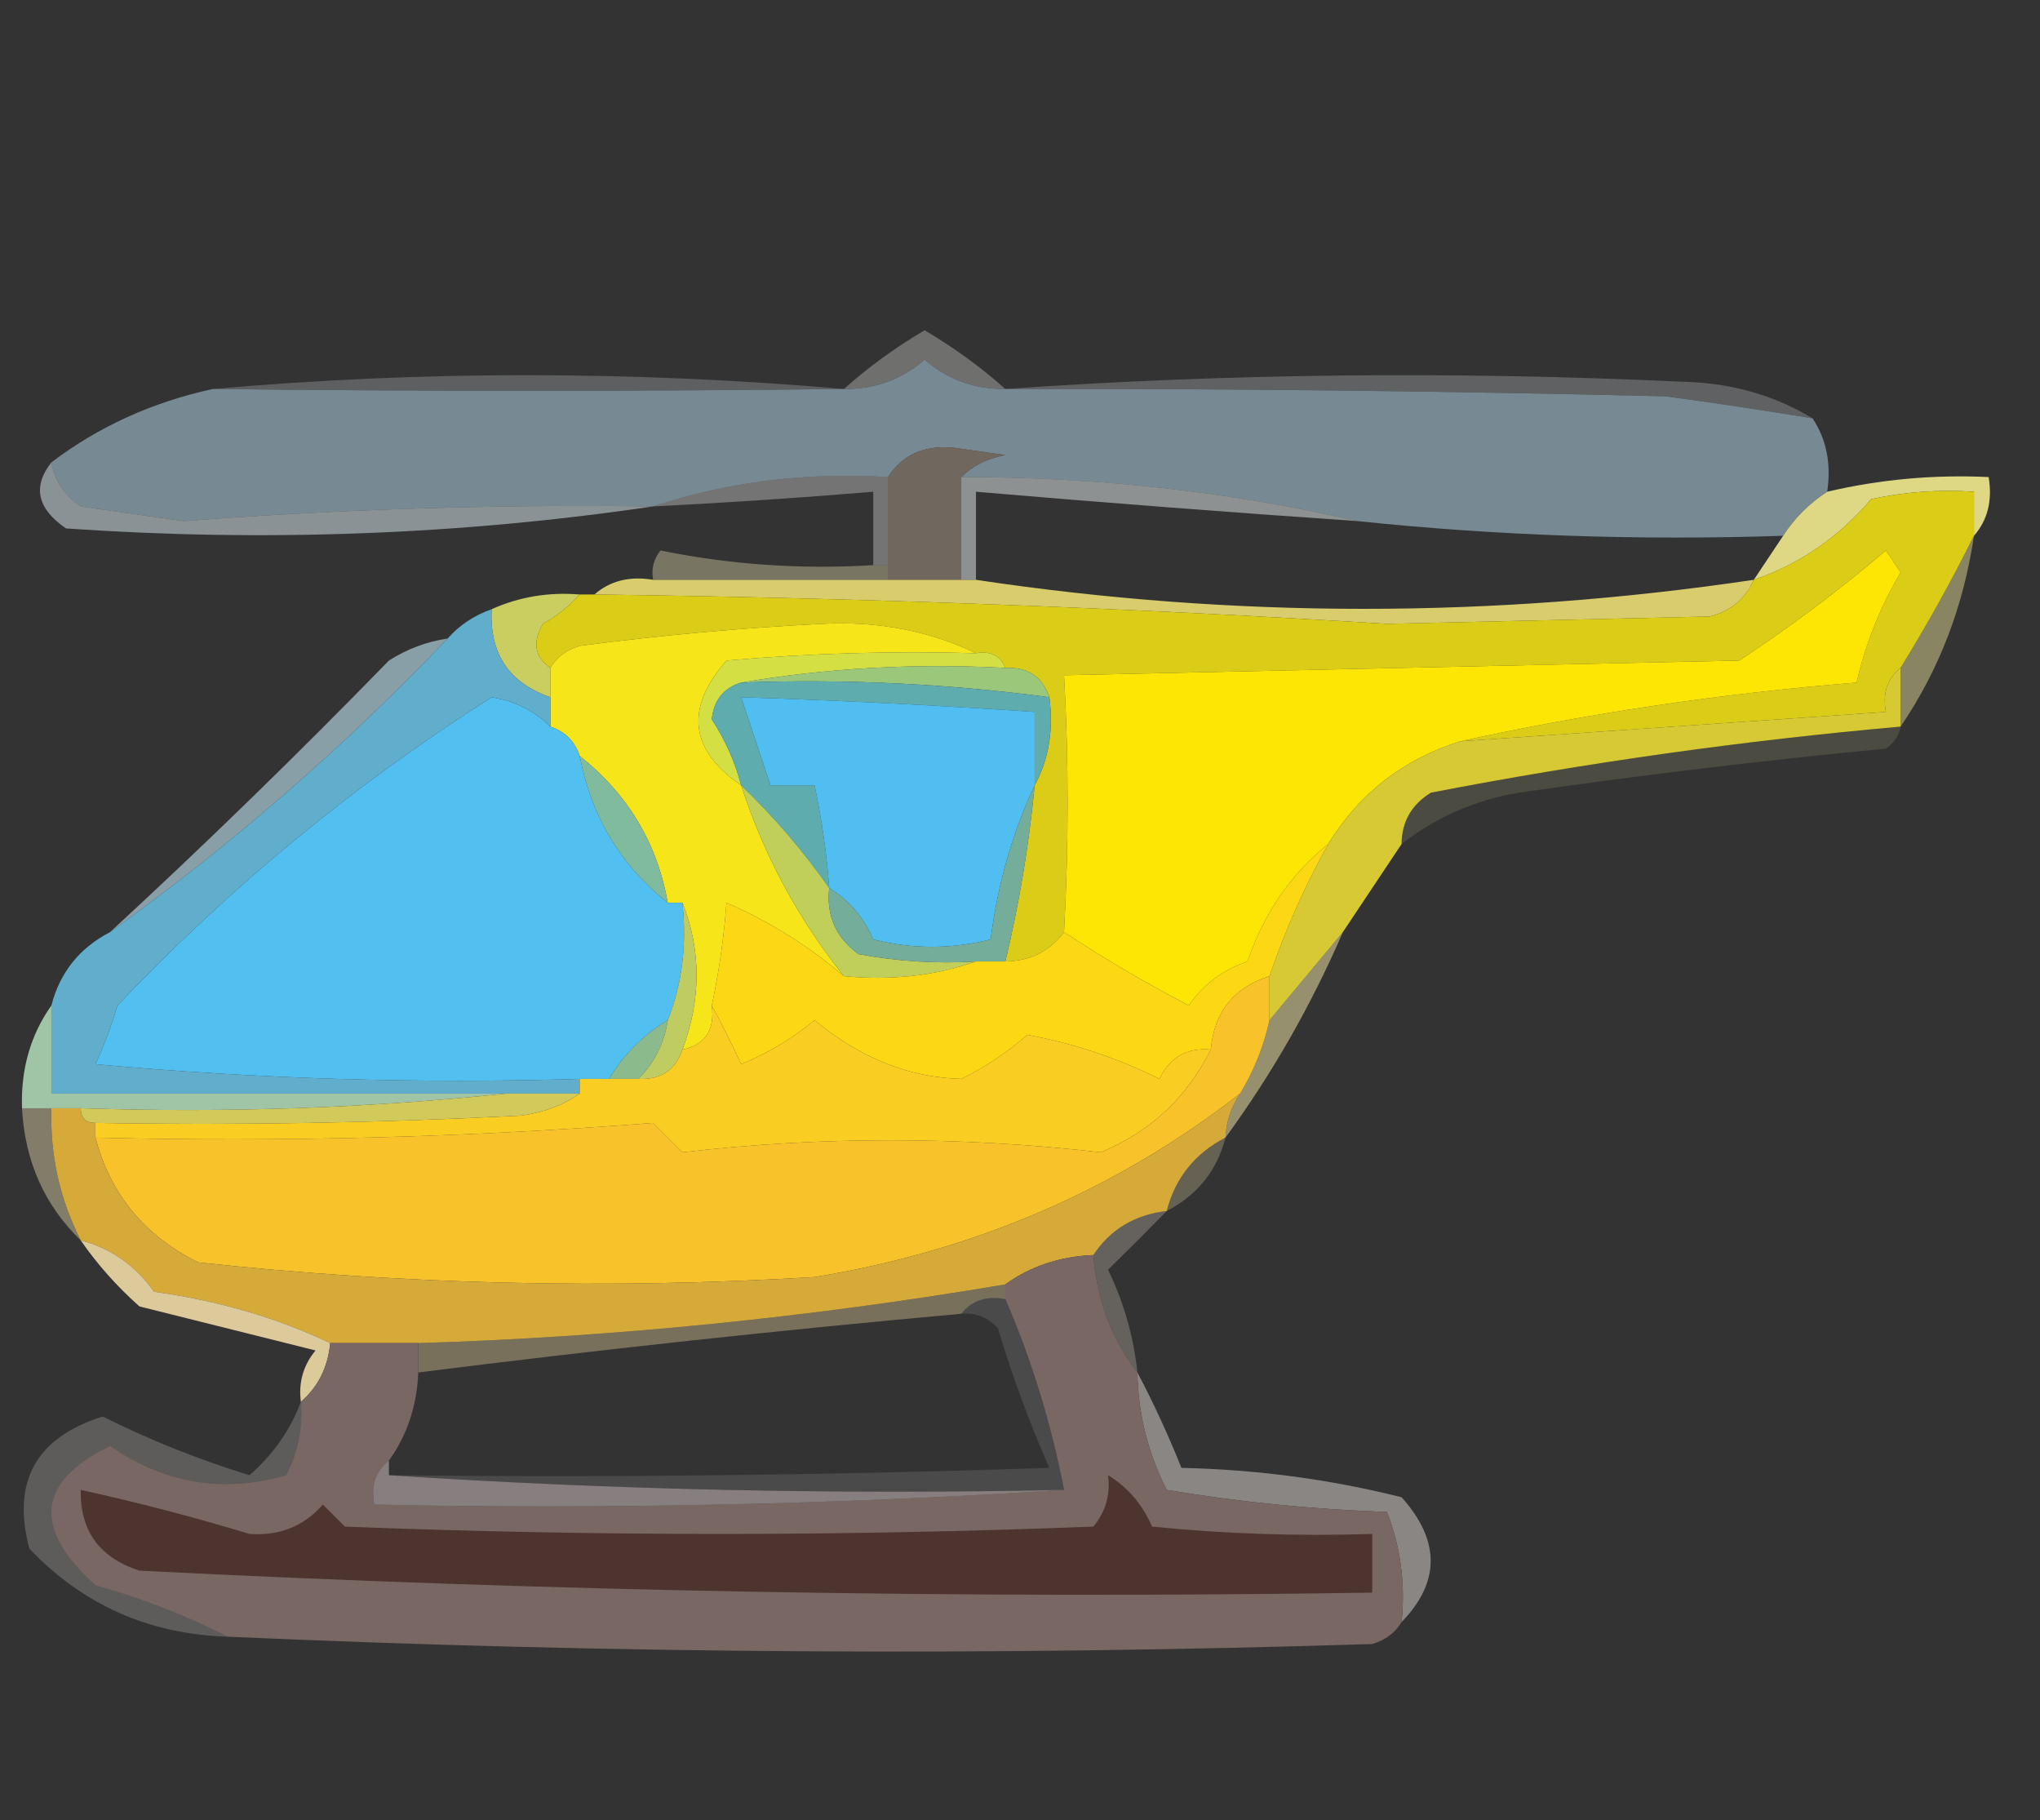 <?xml version="1.0" encoding="UTF-8"?>
<!DOCTYPE svg PUBLIC "-//W3C//DTD SVG 1.1//EN" "http://www.w3.org/Graphics/SVG/1.1/DTD/svg11.dtd">
<svg xmlns="http://www.w3.org/2000/svg" version="1.1" width="139px" height="124px" style="shape-rendering:geometricPrecision; text-rendering:geometricPrecision; image-rendering:optimizeQuality; fill-rule:evenodd; clip-rule:evenodd" xmlns:xlink="http://www.w3.org/1999/xlink">
<rect width="100%" height="100%" fill="#333333" stroke="none"/>
<g><path style="opacity:0.004" fill="#fefffe" d="M 39.5,-0.5 C 39.833,-0.5 40.167,-0.5 40.5,-0.5C 40.315,0.17 39.981,0.17 39.5,-0.5 Z"/></g>
<g><path style="opacity:0.004" fill="#fefffe" d="M 79.5,-0.5 C 79.833,-0.5 80.167,-0.5 80.5,-0.5C 80.315,0.17 79.981,0.17 79.5,-0.5 Z"/></g>
<g><path style="opacity:0.004" fill="#fefffe" d="M 33.5,2.5 C 34.833,3.167 34.833,3.167 33.5,2.5 Z"/></g>
<g><path style="opacity:0.004" fill="#fefffe" d="M 53.5,3.5 C 54.833,4.167 54.833,4.167 53.5,3.5 Z"/></g>
<g><path style="opacity:0.004" fill="#fefffe" d="M 67.5,3.5 C 68.833,4.167 68.833,4.167 67.5,3.5 Z"/></g>
<g><path style="opacity:0.004" fill="#fefffe" d="M 91.5,6.5 C 92.833,7.167 92.833,7.167 91.5,6.5 Z"/></g>
<g><path style="opacity:0.004" fill="#fefffe" d="M 12.5,7.5 C 13.833,8.167 13.833,8.167 12.5,7.5 Z"/></g>
<g><path style="opacity:0.004" fill="#fefffe" d="M 65.5,7.5 C 66.833,8.167 66.833,8.167 65.5,7.5 Z"/></g>
<g><path style="opacity:0.004" fill="#fefffe" d="M 107.5,7.5 C 108.833,8.167 108.833,8.167 107.5,7.5 Z"/></g>
<g><path style="opacity:0.004" fill="#fefffe" d="M 122.5,9.5 C 123.833,10.167 123.833,10.167 122.5,9.5 Z"/></g>
<g><path style="opacity:0.004" fill="#fefffe" d="M 133.5,11.5 C 134.833,12.167 134.833,12.167 133.5,11.5 Z"/></g>
<g><path style="opacity:0.004" fill="#fefffe" d="M 29.5,13.5 C 30.833,14.167 30.833,14.167 29.5,13.5 Z"/></g>
<g><path style="opacity:0.004" fill="#fefffe" d="M 15.5,14.5 C 16.833,15.167 16.833,15.167 15.5,14.5 Z"/></g>
<g><path style="opacity:0.004" fill="#fefffe" d="M 126.5,16.5 C 127.833,17.167 127.833,17.167 126.5,16.5 Z"/></g>
<g><path style="opacity:0.004" fill="#fefffe" d="M 13.5,19.5 C 14.833,20.167 14.833,20.167 13.5,19.5 Z"/></g>
<g><path style="opacity:0.004" fill="#fefffe" d="M 62.5,19.5 C 63.833,20.167 63.833,20.167 62.5,19.5 Z"/></g>
<g><path style="opacity:0.004" fill="#fefffe" d="M 111.5,19.5 C 112.833,20.167 112.833,20.167 111.5,19.5 Z"/></g>
<g><path style="opacity:0.004" fill="#fefffe" d="M 1.5,20.5 C 2.833,21.167 2.833,21.167 1.5,20.5 Z"/></g>
<g><path style="opacity:0.38" fill="#d0d0cf" d="M 68.5,26.5 C 66.4,26.523 64.567,25.856 63,24.5C 61.433,25.856 59.6,26.523 57.5,26.5C 59.162,25.015 60.995,23.682 63,22.5C 65.005,23.682 66.838,25.015 68.5,26.5 Z"/></g>
<g><path style="opacity:0.255" fill="#d7dfe3" d="M 14.5,26.5 C 28.682,25.246 43.016,25.246 57.5,26.5C 43.355,26.663 29.022,26.663 14.5,26.5 Z"/></g>
<g><path style="opacity:0.268" fill="#d8e2e6" d="M 123.5,28.5 C 120.187,27.955 116.854,27.455 113.5,27C 98.312,26.635 83.312,26.468 68.5,26.5C 83.581,25.443 98.914,25.276 114.5,26C 117.851,26.057 120.851,26.891 123.5,28.5 Z"/></g>
<g><path style="opacity:0.004" fill="#00fffe" d="M 126.5,27.5 C 127.833,28.167 127.833,28.167 126.5,27.5 Z"/></g>
<g><path style="opacity:1" fill="#778993" d="M 68.5,26.5 C 83.312,26.468 98.312,26.635 113.5,27C 116.854,27.455 120.187,27.955 123.5,28.5C 124.451,29.919 124.784,31.585 124.5,33.5C 123.272,34.306 122.272,35.306 121.5,36.5C 111.652,36.827 101.986,36.494 92.5,35.5C 83.757,33.49 74.757,32.49 65.5,32.5C 66.263,31.732 67.263,31.232 68.5,31C 67.333,30.833 66.167,30.667 65,30.5C 62.992,30.307 61.492,30.974 60.5,32.5C 54.902,32.156 49.568,32.822 44.5,34.5C 33.818,34.354 23.152,34.687 12.5,35.5C 10.167,35.167 7.833,34.833 5.5,34.5C 4.388,33.735 3.721,32.735 3.5,31.5C 6.72,29.06 10.387,27.393 14.5,26.5C 29.022,26.663 43.355,26.663 57.5,26.5C 59.6,26.523 61.433,25.856 63,24.5C 64.567,25.856 66.4,26.523 68.5,26.5 Z"/></g>
<g><path style="opacity:1" fill="#70675f" d="M 65.5,32.5 C 65.5,34.833 65.5,37.167 65.5,39.5C 63.833,39.5 62.167,39.5 60.5,39.5C 60.5,39.167 60.5,38.833 60.5,38.5C 60.5,36.5 60.5,34.5 60.5,32.5C 61.492,30.974 62.992,30.307 65,30.5C 66.167,30.667 67.333,30.833 68.5,31C 67.263,31.232 66.263,31.732 65.5,32.5 Z"/></g>
<g><path style="opacity:0.392" fill="#d9d9dd" d="M 60.5,32.5 C 60.5,34.5 60.5,36.5 60.5,38.5C 60.167,38.5 59.833,38.5 59.5,38.5C 59.5,36.833 59.5,35.167 59.5,33.5C 54.507,33.916 49.507,34.249 44.5,34.5C 49.568,32.822 54.902,32.156 60.5,32.5 Z"/></g>
<g><path style="opacity:0.004" fill="#fefffe" d="M 56.5,34.5 C 57.833,35.167 57.833,35.167 56.5,34.5 Z"/></g>
<g><path style="opacity:0.647" fill="#bec5c6" d="M 65.5,32.5 C 74.757,32.49 83.757,33.49 92.5,35.5C 83.827,34.907 75.161,34.24 66.5,33.5C 66.5,35.5 66.5,37.5 66.5,39.5C 66.167,39.5 65.833,39.5 65.5,39.5C 65.5,37.167 65.5,34.833 65.5,32.5 Z"/></g>
<g><path style="opacity:0.933" fill="#eae48b" d="M 134.5,36.5 C 134.5,35.5 134.5,34.5 134.5,33.5C 132.143,33.337 129.81,33.503 127.5,34C 125.296,36.594 122.63,38.428 119.5,39.5C 120.167,38.5 120.833,37.5 121.5,36.5C 122.272,35.306 123.272,34.306 124.5,33.5C 128.099,32.656 131.766,32.323 135.5,32.5C 135.768,34.099 135.434,35.432 134.5,36.5 Z"/></g>
<g><path style="opacity:0.729" fill="#abb5bb" d="M 3.5,31.5 C 3.721,32.735 4.388,33.735 5.5,34.5C 7.833,34.833 10.167,35.167 12.5,35.5C 23.152,34.687 33.818,34.354 44.5,34.5C 31.375,36.438 18.042,36.938 4.5,36C 2.534,34.653 2.201,33.153 3.5,31.5 Z"/></g>
<g><path style="opacity:0.349" fill="#faf2ba" d="M 59.5,38.5 C 59.833,38.5 60.167,38.5 60.5,38.5C 60.5,38.833 60.5,39.167 60.5,39.5C 55.167,39.5 49.833,39.5 44.5,39.5C 44.369,38.761 44.536,38.094 45,37.5C 49.737,38.469 54.57,38.803 59.5,38.5 Z"/></g>
<g><path style="opacity:0.938" fill="#e3d670" d="M 40.5,40.5 C 41.568,39.566 42.901,39.232 44.5,39.5C 49.833,39.5 55.167,39.5 60.5,39.5C 62.167,39.5 63.833,39.5 65.5,39.5C 65.833,39.5 66.167,39.5 66.5,39.5C 84.07,42.137 101.737,42.137 119.5,39.5C 118.942,40.79 117.942,41.623 116.5,42C 109.167,42.167 101.833,42.333 94.5,42.5C 76.525,41.394 58.525,40.727 40.5,40.5 Z"/></g>
<g><path style="opacity:0.451" fill="#f1e89e" d="M 134.5,36.5 C 133.787,41.324 132.12,45.657 129.5,49.5C 129.5,48.167 129.5,46.833 129.5,45.5C 131.313,42.561 132.98,39.561 134.5,36.5 Z"/></g>
<g><path style="opacity:1" fill="#cace60" d="M 39.5,40.5 C 38.828,41.267 37.995,41.934 37,42.5C 36.26,43.749 36.426,44.749 37.5,45.5C 37.5,46.167 37.5,46.833 37.5,47.5C 34.675,46.522 33.342,44.522 33.5,41.5C 35.379,40.659 37.379,40.325 39.5,40.5 Z"/></g>
<g><path style="opacity:1" fill="#dbcd17" d="M 134.5,36.5 C 132.98,39.561 131.313,42.561 129.5,45.5C 128.596,46.209 128.263,47.209 128.5,48.5C 118.833,49.167 109.167,49.833 99.5,50.5C 108.265,48.583 117.265,47.25 126.5,46.5C 127.125,43.815 128.125,41.315 129.5,39C 129.167,38.5 128.833,38 128.5,37.5C 125.263,40.252 121.929,42.752 118.5,45C 103.167,45.333 87.833,45.667 72.5,46C 72.823,51.731 72.823,57.564 72.5,63.5C 71.533,64.806 70.199,65.473 68.5,65.5C 69.442,61.581 70.108,57.581 70.5,53.5C 71.461,51.735 71.795,49.735 71.5,47.5C 71.027,46.094 70.027,45.427 68.5,45.5C 68.158,44.662 67.492,44.328 66.5,44.5C 63.305,42.97 59.805,42.304 56,42.5C 50.48,42.78 44.98,43.28 39.5,44C 38.584,44.278 37.917,44.778 37.5,45.5C 36.426,44.749 36.26,43.749 37,42.5C 37.995,41.934 38.828,41.267 39.5,40.5C 39.833,40.5 40.167,40.5 40.5,40.5C 58.525,40.727 76.525,41.394 94.5,42.5C 101.833,42.333 109.167,42.167 116.5,42C 117.942,41.623 118.942,40.79 119.5,39.5C 122.63,38.428 125.296,36.594 127.5,34C 129.81,33.503 132.143,33.337 134.5,33.5C 134.5,34.5 134.5,35.5 134.5,36.5 Z"/></g>
<g><path style="opacity:1" fill="#f6e519" d="M 66.5,44.5 C 60.824,44.334 55.157,44.501 49.5,45C 46.654,48.258 46.987,51.092 50.5,53.5C 52.047,58.262 54.381,62.595 57.5,66.5C 55.109,64.452 52.442,62.785 49.5,61.5C 49.326,63.861 48.993,66.194 48.5,68.5C 48.715,70.179 48.048,71.179 46.5,71.5C 47.782,68.064 47.782,64.731 46.5,61.5C 46.167,61.5 45.833,61.5 45.5,61.5C 44.777,57.435 42.777,54.101 39.5,51.5C 39.167,50.5 38.5,49.833 37.5,49.5C 37.5,48.833 37.5,48.167 37.5,47.5C 37.5,46.833 37.5,46.167 37.5,45.5C 37.917,44.778 38.584,44.278 39.5,44C 44.98,43.28 50.48,42.78 56,42.5C 59.805,42.304 63.305,42.97 66.5,44.5 Z"/></g>
<g><path style="opacity:1" fill="#d4df44" d="M 66.5,44.5 C 67.492,44.328 68.158,44.662 68.5,45.5C 62.31,45.177 56.31,45.51 50.5,46.5C 49.305,46.866 48.639,47.699 48.5,49C 49.414,50.406 50.081,51.906 50.5,53.5C 46.987,51.092 46.654,48.258 49.5,45C 55.157,44.501 60.824,44.334 66.5,44.5 Z"/></g>
<g><path style="opacity:1" fill="#9bc77b" d="M 50.5,46.5 C 56.31,45.51 62.31,45.177 68.5,45.5C 70.027,45.427 71.027,46.094 71.5,47.5C 64.557,46.573 57.557,46.24 50.5,46.5 Z"/></g>
<g><path style="opacity:1" fill="#fde604" d="M 99.5,50.5 C 95.612,51.725 92.612,54.059 90.5,57.5C 87.961,59.545 86.127,62.212 85,65.5C 83.324,66.061 81.991,67.061 81,68.5C 77.973,66.913 75.14,65.246 72.5,63.5C 72.823,57.564 72.823,51.731 72.5,46C 87.833,45.667 103.167,45.333 118.5,45C 121.929,42.752 125.263,40.252 128.5,37.5C 128.833,38 129.167,38.5 129.5,39C 128.125,41.315 127.125,43.815 126.5,46.5C 117.265,47.25 108.265,48.583 99.5,50.5 Z"/></g>
<g><path style="opacity:1" fill="#5facae" d="M 50.5,46.5 C 57.557,46.24 64.557,46.573 71.5,47.5C 71.795,49.735 71.461,51.735 70.5,53.5C 70.5,51.833 70.5,50.167 70.5,48.5C 63.841,48.046 57.174,47.713 50.5,47.5C 51.167,49.5 51.833,51.5 52.5,53.5C 53.5,53.5 54.5,53.5 55.5,53.5C 55.993,55.806 56.326,58.139 56.5,60.5C 54.737,57.98 52.737,55.647 50.5,53.5C 50.081,51.906 49.414,50.406 48.5,49C 48.639,47.699 49.305,46.866 50.5,46.5 Z"/></g>
<g><path style="opacity:0.62" fill="#bce1ee" d="M 30.5,43.5 C 23.43,50.907 15.764,57.573 7.5,63.5C 13.938,57.563 20.271,51.397 26.5,45C 27.745,44.209 29.078,43.709 30.5,43.5 Z"/></g>
<g><path style="opacity:1" fill="#d7c934" d="M 129.5,45.5 C 129.5,46.833 129.5,48.167 129.5,49.5C 118.777,50.451 108.111,51.951 97.5,54C 96.177,54.816 95.511,55.983 95.5,57.5C 94.164,59.508 92.83,61.508 91.5,63.5C 89.833,65.5 88.167,67.5 86.5,69.5C 86.5,68.5 86.5,67.5 86.5,66.5C 87.561,63.378 88.895,60.378 90.5,57.5C 92.612,54.059 95.612,51.725 99.5,50.5C 109.167,49.833 118.833,49.167 128.5,48.5C 128.263,47.209 128.596,46.209 129.5,45.5 Z"/></g>
<g><path style="opacity:0.122" fill="#faf6af" d="M 129.5,49.5 C 129.389,50.117 129.056,50.617 128.5,51C 120.141,51.803 111.807,52.803 103.5,54C 100.512,54.502 97.845,55.669 95.5,57.5C 95.511,55.983 96.177,54.816 97.5,54C 108.111,51.951 118.777,50.451 129.5,49.5 Z"/></g>
<g><path style="opacity:1" fill="#51c0f1" d="M 37.5,49.5 C 38.5,49.833 39.167,50.5 39.5,51.5C 40.283,55.605 42.283,58.938 45.5,61.5C 45.833,61.5 46.167,61.5 46.5,61.5C 46.806,64.385 46.473,67.052 45.5,69.5C 43.833,70.5 42.5,71.833 41.5,73.5C 40.833,73.5 40.167,73.5 39.5,73.5C 28.48,73.832 17.48,73.499 6.5,72.5C 7.098,71.205 7.598,69.872 8,68.5C 15.674,60.424 24.174,53.424 33.5,47.5C 35.073,47.752 36.406,48.418 37.5,49.5 Z"/></g>
<g><path style="opacity:1" fill="#81bb9e" d="M 39.5,51.5 C 42.777,54.101 44.777,57.435 45.5,61.5C 42.283,58.938 40.283,55.605 39.5,51.5 Z"/></g>
<g><path style="opacity:1" fill="#50bef0" d="M 70.5,53.5 C 68.975,56.749 67.975,60.249 67.5,64C 64.833,64.667 62.167,64.667 59.5,64C 58.837,62.481 57.837,61.315 56.5,60.5C 56.326,58.139 55.993,55.806 55.5,53.5C 54.5,53.5 53.5,53.5 52.5,53.5C 51.833,51.5 51.167,49.5 50.5,47.5C 57.174,47.713 63.841,48.046 70.5,48.5C 70.5,50.167 70.5,51.833 70.5,53.5 Z"/></g>
<g><path style="opacity:1" fill="#bfcf59" d="M 50.5,53.5 C 52.737,55.647 54.737,57.98 56.5,60.5C 56.297,62.39 56.963,63.89 58.5,65C 61.146,65.497 63.813,65.664 66.5,65.5C 63.713,66.477 60.713,66.81 57.5,66.5C 54.381,62.595 52.047,58.262 50.5,53.5 Z"/></g>
<g><path style="opacity:1" fill="#60adcc" d="M 33.5,41.5 C 33.342,44.522 34.675,46.522 37.5,47.5C 37.5,48.167 37.5,48.833 37.5,49.5C 36.406,48.418 35.073,47.752 33.5,47.5C 24.174,53.424 15.674,60.424 8,68.5C 7.598,69.872 7.098,71.205 6.5,72.5C 17.48,73.499 28.48,73.832 39.5,73.5C 39.5,73.833 39.5,74.167 39.5,74.5C 37.833,74.5 36.167,74.5 34.5,74.5C 24.167,74.5 13.833,74.5 3.5,74.5C 3.5,72.5 3.5,70.5 3.5,68.5C 4.08,66.251 5.413,64.585 7.5,63.5C 15.764,57.573 23.43,50.907 30.5,43.5C 31.291,42.599 32.291,41.932 33.5,41.5 Z"/></g>
<g><path style="opacity:1" fill="#74ae9a" d="M 70.5,53.5 C 70.108,57.581 69.442,61.581 68.5,65.5C 67.833,65.5 67.167,65.5 66.5,65.5C 63.813,65.664 61.146,65.497 58.5,65C 56.963,63.89 56.297,62.39 56.5,60.5C 57.837,61.315 58.837,62.481 59.5,64C 62.167,64.667 64.833,64.667 67.5,64C 67.975,60.249 68.975,56.749 70.5,53.5 Z"/></g>
<g><path style="opacity:0.999" fill="#fbd813" d="M 90.5,57.5 C 88.895,60.378 87.561,63.378 86.5,66.5C 84.065,67.27 82.731,68.937 82.5,71.5C 80.876,71.36 79.71,72.027 79,73.5C 76.139,72.079 73.139,71.079 70,70.5C 68.636,71.696 67.136,72.696 65.5,73.5C 61.943,73.412 58.61,72.079 55.5,69.5C 53.999,70.751 52.333,71.751 50.5,72.5C 49.828,71.051 49.161,69.718 48.5,68.5C 48.993,66.194 49.326,63.861 49.5,61.5C 52.442,62.785 55.109,64.452 57.5,66.5C 60.713,66.81 63.713,66.477 66.5,65.5C 67.167,65.5 67.833,65.5 68.5,65.5C 70.199,65.473 71.533,64.806 72.5,63.5C 75.14,65.246 77.973,66.913 81,68.5C 81.991,67.061 83.324,66.061 85,65.5C 86.127,62.212 87.961,59.545 90.5,57.5 Z"/></g>
<g><path style="opacity:0.004" fill="#fefffe" d="M 100.5,70.5 C 101.833,71.167 101.833,71.167 100.5,70.5 Z"/></g>
<g><path style="opacity:1" fill="#8bbb8d" d="M 45.5,69.5 C 45.267,71.062 44.6,72.395 43.5,73.5C 42.833,73.5 42.167,73.5 41.5,73.5C 42.5,71.833 43.833,70.5 45.5,69.5 Z"/></g>
<g><path style="opacity:0.004" fill="#fefffe" d="M 94.5,71.5 C 95.833,72.167 95.833,72.167 94.5,71.5 Z"/></g>
<g><path style="opacity:1" fill="#bfcc62" d="M 46.5,61.5 C 47.782,64.731 47.782,68.064 46.5,71.5C 46.027,72.906 45.027,73.573 43.5,73.5C 44.6,72.395 45.267,71.062 45.5,69.5C 46.473,67.052 46.806,64.385 46.5,61.5 Z"/></g>
<g><path style="opacity:0.518" fill="#f4e5a5" d="M 91.5,63.5 C 89.336,68.5 86.669,73.167 83.5,77.5C 83.557,76.391 83.89,75.391 84.5,74.5C 85.441,72.951 86.108,71.284 86.5,69.5C 88.167,67.5 89.833,65.5 91.5,63.5 Z"/></g>
<g><path style="opacity:1" fill="#facd22" d="M 48.5,68.5 C 49.161,69.718 49.828,71.051 50.5,72.5C 52.333,71.751 53.999,70.751 55.5,69.5C 58.61,72.079 61.943,73.412 65.5,73.5C 67.136,72.696 68.636,71.696 70,70.5C 73.139,71.079 76.139,72.079 79,73.5C 79.71,72.027 80.876,71.36 82.5,71.5C 80.865,74.782 78.365,77.115 75,78.5C 65.379,77.407 55.879,77.407 46.5,78.5C 45.833,77.833 45.167,77.167 44.5,76.5C 31.883,77.481 19.217,77.814 6.5,77.5C 6.5,77.167 6.5,76.833 6.5,76.5C 16.172,76.666 25.839,76.5 35.5,76C 37.058,75.79 38.392,75.29 39.5,74.5C 39.5,74.167 39.5,73.833 39.5,73.5C 40.167,73.5 40.833,73.5 41.5,73.5C 42.167,73.5 42.833,73.5 43.5,73.5C 45.027,73.573 46.027,72.906 46.5,71.5C 48.048,71.179 48.715,70.179 48.5,68.5 Z"/></g>
<g><path style="opacity:1" fill="#9fc4a6" d="M 3.5,68.5 C 3.5,70.5 3.5,72.5 3.5,74.5C 13.833,74.5 24.167,74.5 34.5,74.5C 25.014,75.494 15.348,75.827 5.5,75.5C 4.833,75.5 4.167,75.5 3.5,75.5C 2.833,75.5 2.167,75.5 1.5,75.5C 1.41,72.848 2.076,70.514 3.5,68.5 Z"/></g>
<g><path style="opacity:1" fill="#d2c95b" d="M 34.5,74.5 C 36.167,74.5 37.833,74.5 39.5,74.5C 38.392,75.29 37.058,75.79 35.5,76C 25.839,76.5 16.172,76.666 6.5,76.5C 5.833,76.5 5.5,76.167 5.5,75.5C 15.348,75.827 25.014,75.494 34.5,74.5 Z"/></g>
<g><path style="opacity:0.004" fill="#fefffe" d="M 89.5,75.5 C 90.833,76.167 90.833,76.167 89.5,75.5 Z"/></g>
<g><path style="opacity:0.412" fill="#f3e6b3" d="M 1.5,75.5 C 2.167,75.5 2.833,75.5 3.5,75.5C 3.405,78.692 4.071,81.692 5.5,84.5C 3.026,82.102 1.692,79.102 1.5,75.5 Z"/></g>
<g><path style="opacity:0.004" fill="#fefffe" d="M 136.5,78.5 C 137.833,79.167 137.833,79.167 136.5,78.5 Z"/></g>
<g><path style="opacity:1" fill="#f8c22a" d="M 86.5,66.5 C 86.5,67.5 86.5,68.5 86.5,69.5C 86.108,71.284 85.441,72.951 84.5,74.5C 76.098,81.042 66.431,85.209 55.5,87C 41.466,87.842 27.466,87.509 13.5,86C 9.853,84.192 7.52,81.358 6.5,77.5C 19.217,77.814 31.883,77.481 44.5,76.5C 45.167,77.167 45.833,77.833 46.5,78.5C 55.879,77.407 65.379,77.407 75,78.5C 78.365,77.115 80.865,74.782 82.5,71.5C 82.731,68.937 84.065,67.27 86.5,66.5 Z"/></g>
<g><path style="opacity:0.267" fill="#efe2af" d="M 83.5,77.5 C 82.92,79.749 81.587,81.415 79.5,82.5C 80.08,80.251 81.413,78.585 83.5,77.5 Z"/></g>
<g><path style="opacity:0.004" fill="#fefffd" d="M 95.5,80.5 C 96.833,81.167 96.833,81.167 95.5,80.5 Z"/></g>
<g><path style="opacity:0.004" fill="#fefffe" d="M 88.5,81.5 C 89.833,82.167 89.833,82.167 88.5,81.5 Z"/></g>
<g><path style="opacity:0.004" fill="#fefffe" d="M 84.5,82.5 C 85.833,83.167 85.833,83.167 84.5,82.5 Z"/></g>
<g><path style="opacity:0.004" fill="#fefffe" d="M 123.5,83.5 C 124.833,84.167 124.833,84.167 123.5,83.5 Z"/></g>
<g><path style="opacity:0.004" fill="#fefffe" d="M 125.5,85.5 C 126.833,86.167 126.833,86.167 125.5,85.5 Z"/></g>
<g><path style="opacity:0.004" fill="#fefffe" d="M 120.5,86.5 C 121.833,87.167 121.833,87.167 120.5,86.5 Z"/></g>
<g><path style="opacity:1" fill="#d6aa39" d="M 84.5,74.5 C 83.89,75.391 83.557,76.391 83.5,77.5C 81.413,78.585 80.08,80.251 79.5,82.5C 77.326,82.75 75.659,83.75 74.5,85.5C 72.214,85.595 70.214,86.262 68.5,87.5C 55.124,89.76 41.791,91.094 28.5,91.5C 26.5,91.5 24.5,91.5 22.5,91.5C 18.902,89.782 14.902,88.616 10.5,88C 9.211,86.198 7.544,85.031 5.5,84.5C 4.071,81.692 3.405,78.692 3.5,75.5C 4.167,75.5 4.833,75.5 5.5,75.5C 5.5,76.167 5.833,76.5 6.5,76.5C 6.5,76.833 6.5,77.167 6.5,77.5C 7.52,81.358 9.853,84.192 13.5,86C 27.466,87.509 41.466,87.842 55.5,87C 66.431,85.209 76.098,81.042 84.5,74.5 Z"/></g>
<g><path style="opacity:0.945" fill="#e6d2a1" d="M 5.5,84.5 C 7.544,85.031 9.211,86.198 10.5,88C 14.902,88.616 18.902,89.782 22.5,91.5C 22.34,93.153 21.674,94.486 20.5,95.5C 20.33,94.178 20.663,93.011 21.5,92C 17.5,91 13.5,90 9.5,89C 7.959,87.629 6.625,86.129 5.5,84.5 Z"/></g>
<g><path style="opacity:0.376" fill="#ecd59e" d="M 68.5,87.5 C 68.5,87.833 68.5,88.167 68.5,88.5C 67.209,88.263 66.209,88.596 65.5,89.5C 52.992,90.632 40.659,91.965 28.5,93.5C 28.5,92.833 28.5,92.167 28.5,91.5C 41.791,91.094 55.124,89.76 68.5,87.5 Z"/></g>
<g><path style="opacity:0.004" fill="#fefffe" d="M 99.5,89.5 C 100.833,90.167 100.833,90.167 99.5,89.5 Z"/></g>
<g><path style="opacity:0.004" fill="#fefffe" d="M 107.5,90.5 C 108.833,91.167 108.833,91.167 107.5,90.5 Z"/></g>
<g><path style="opacity:0.286" fill="#e3d7c8" d="M 79.5,82.5 C 78.2,83.827 76.867,85.16 75.5,86.5C 76.577,88.729 77.244,91.063 77.5,93.5C 75.733,91.208 74.733,88.542 74.5,85.5C 75.659,83.75 77.326,82.75 79.5,82.5 Z"/></g>
<g><path style="opacity:0.004" fill="#00fffe" d="M 86.5,98.5 C 87.833,99.167 87.833,99.167 86.5,98.5 Z"/></g>
<g><path style="opacity:0.135" fill="#eae3e1" d="M 65.5,89.5 C 66.209,88.596 67.209,88.263 68.5,88.5C 70.279,92.595 71.612,96.928 72.5,101.5C 56.991,101.83 41.658,101.496 26.5,100.5C 41.504,100.667 56.504,100.5 71.5,100C 70.142,96.927 68.975,93.76 68,90.5C 67.329,89.748 66.496,89.414 65.5,89.5 Z"/></g>
<g><path style="opacity:0.561" fill="#cec8c5" d="M 77.5,93.5 C 78.578,95.539 79.578,97.706 80.5,100C 85.614,100.109 90.614,100.776 95.5,102C 98.144,104.95 98.144,107.783 95.5,110.5C 95.768,107.881 95.435,105.381 94.5,103C 89.467,102.829 84.467,102.329 79.5,101.5C 78.215,98.98 77.548,96.313 77.5,93.5 Z"/></g>
<g><path style="opacity:1" fill="#796763" d="M 74.5,85.5 C 74.733,88.542 75.733,91.208 77.5,93.5C 77.548,96.313 78.215,98.98 79.5,101.5C 84.467,102.329 89.467,102.829 94.5,103C 95.435,105.381 95.768,107.881 95.5,110.5C 95.082,111.222 94.416,111.722 93.5,112C 67.428,112.823 41.428,112.657 15.5,111.5C 12.718,110.067 9.718,108.9 6.5,108C 2.179,104.102 2.512,100.935 7.5,98.5C 11.205,101.072 15.205,101.738 19.5,100.5C 20.309,98.929 20.643,97.262 20.5,95.5C 21.674,94.486 22.34,93.153 22.5,91.5C 24.5,91.5 26.5,91.5 28.5,91.5C 28.5,92.167 28.5,92.833 28.5,93.5C 28.405,95.786 27.738,97.786 26.5,99.5C 25.596,100.209 25.263,101.209 25.5,102.5C 41.342,102.83 57.009,102.496 72.5,101.5C 71.612,96.928 70.279,92.595 68.5,88.5C 68.5,88.167 68.5,87.833 68.5,87.5C 70.214,86.262 72.214,85.595 74.5,85.5 Z"/></g>
<g><path style="opacity:1" fill="#4d342e" d="M 75.5,100.5 C 76.837,101.315 77.837,102.482 78.5,104C 83.489,104.499 88.489,104.666 93.5,104.5C 93.5,105.833 93.5,107.167 93.5,108.5C 65.472,108.92 37.472,108.42 9.5,107C 6.785,106.125 5.452,104.292 5.5,101.5C 9.363,102.346 13.196,103.346 17,104.5C 19.034,104.646 20.701,103.98 22,102.5C 22.5,103 23,103.5 23.5,104C 40.5,104.667 57.5,104.667 74.5,104C 75.337,102.989 75.67,101.822 75.5,100.5 Z"/></g>
<g><path style="opacity:0.661" fill="#b3a7a6" d="M 26.5,99.5 C 26.5,99.833 26.5,100.167 26.5,100.5C 41.658,101.496 56.991,101.83 72.5,101.5C 57.009,102.496 41.342,102.83 25.5,102.5C 25.263,101.209 25.596,100.209 26.5,99.5 Z"/></g>
<g><path style="opacity:0.263" fill="#d5cccc" d="M 20.5,95.5 C 20.643,97.262 20.309,98.929 19.5,100.5C 15.205,101.738 11.205,101.072 7.5,98.5C 2.512,100.935 2.179,104.102 6.5,108C 9.718,108.9 12.718,110.067 15.5,111.5C 10.141,111.329 5.641,109.329 2,105.5C 0.787,100.928 2.454,97.928 7,96.5C 10.206,98.101 13.539,99.434 17,100.5C 18.623,99.079 19.79,97.412 20.5,95.5 Z"/></g>
<g><path style="opacity:0.004" fill="#fefffe" d="M 47.5,113.5 C 48.833,114.167 48.833,114.167 47.5,113.5 Z"/></g>
<g><path style="opacity:0.004" fill="#fefffe" d="M 13.5,114.5 C 14.833,115.167 14.833,115.167 13.5,114.5 Z"/></g>
<g><path style="opacity:0.004" fill="#fefffe" d="M 126.5,115.5 C 127.833,116.167 127.833,116.167 126.5,115.5 Z"/></g>
<g><path style="opacity:0.004" fill="#fefffe" d="M 15.5,116.5 C 16.833,117.167 16.833,117.167 15.5,116.5 Z"/></g>
<g><path style="opacity:0.004" fill="#fefffe" d="M 32.5,119.5 C 33.833,120.167 33.833,120.167 32.5,119.5 Z"/></g>
<g><path style="opacity:0.004" fill="#fefffe" d="M 94.5,119.5 C 95.833,120.167 95.833,120.167 94.5,119.5 Z"/></g>
</svg>

